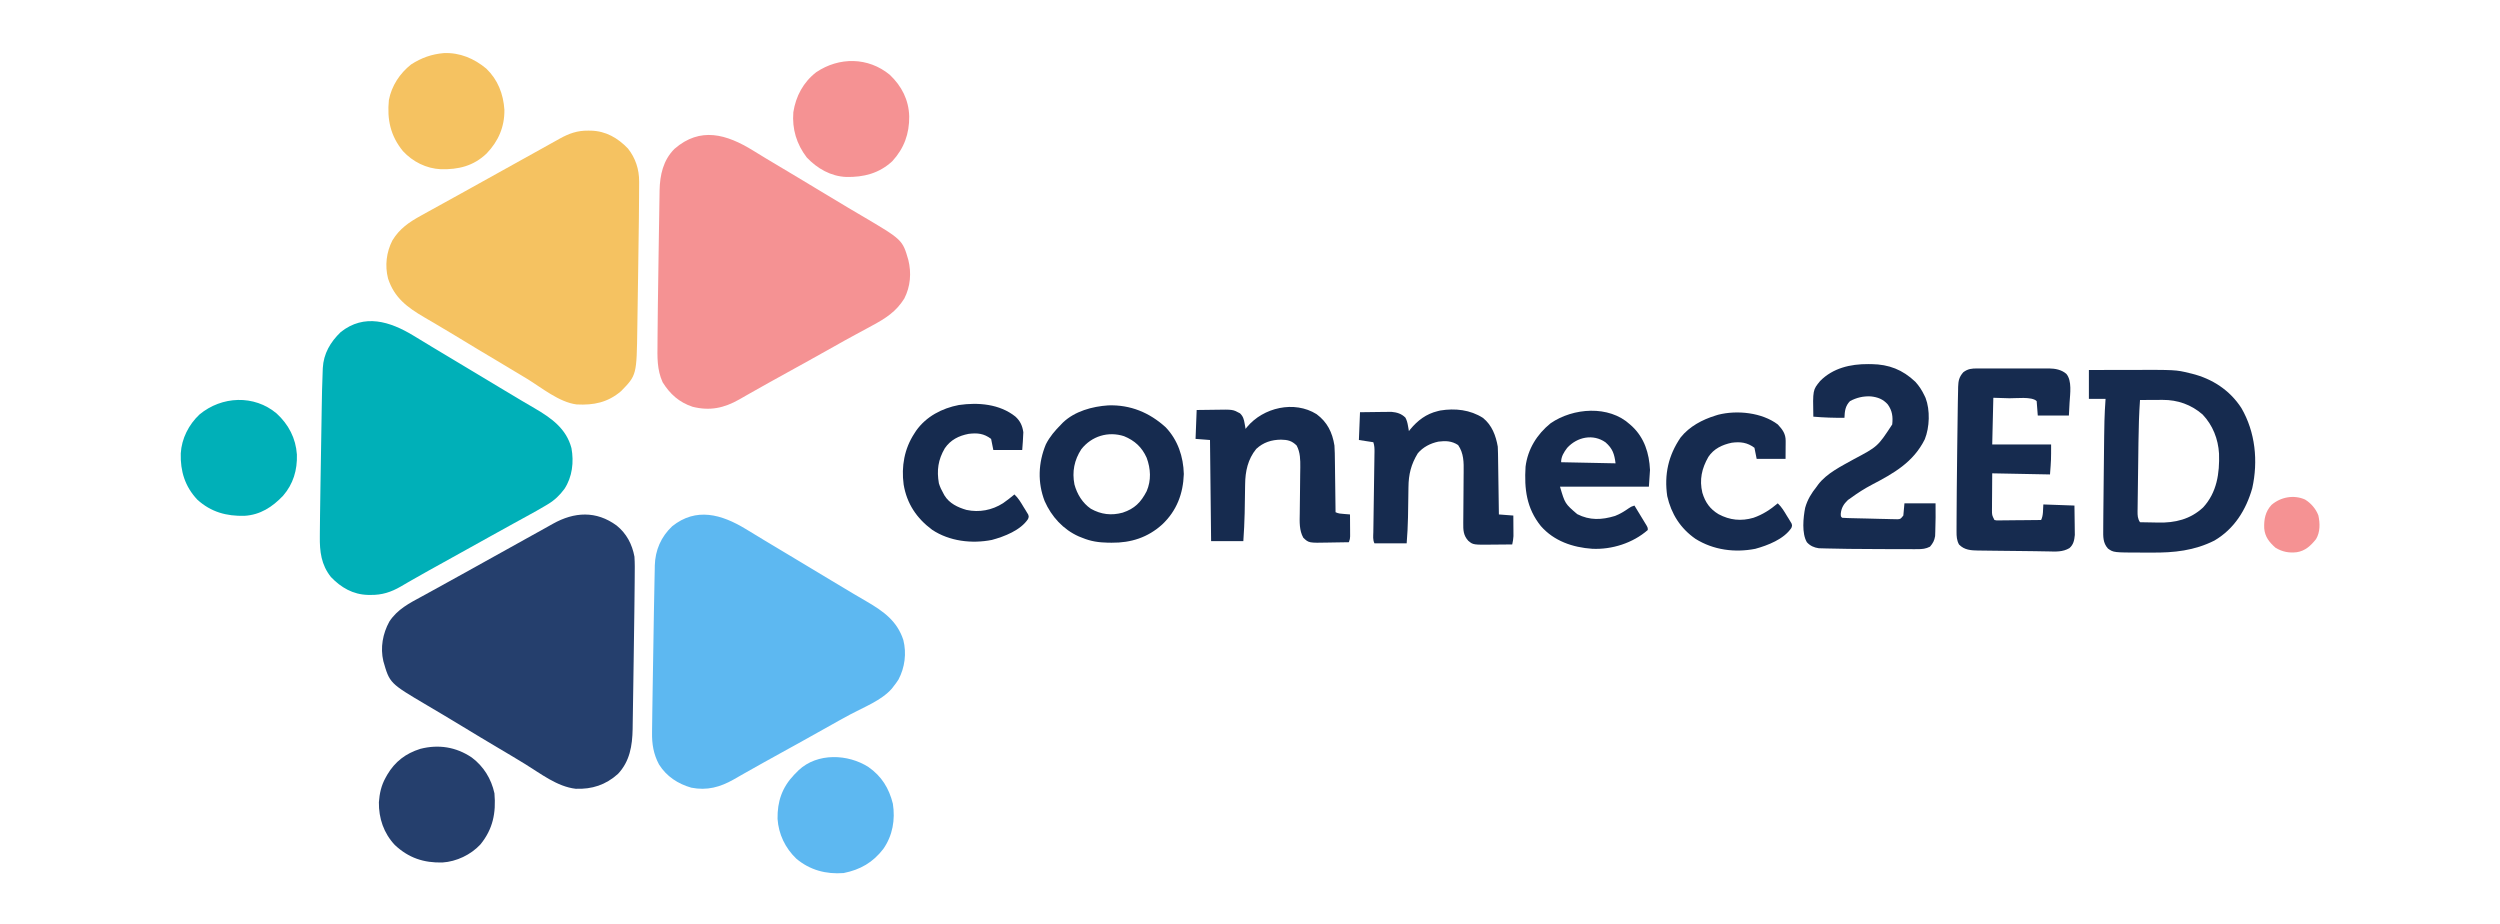 <?xml version="1.0" encoding="UTF-8"?>
<svg version="1.1" xmlns="http://www.w3.org/2000/svg" width="2250" height="832">
<path d="M0 0 C3.065 1.889 6.139 3.765 9.212 5.64 C10.177 6.23 10.177 6.23 11.162 6.831 C18.439 11.268 25.774 15.606 33.111 19.945 C44.288 26.559 55.414 33.251 66.502 40.013 C72.804 43.853 79.127 47.655 85.478 51.414 C86.187 51.834 86.897 52.254 87.628 52.687 C91.058 54.717 94.491 56.743 97.927 58.763 C134.367 80.248 134.367 80.248 139.623 98.465 C142.498 110.129 141.518 122.316 135.986 133.133 C128.582 144.995 119.106 150.982 107.111 157.445 C105.234 158.466 103.358 159.487 101.482 160.508 C98.454 162.151 95.423 163.791 92.389 165.424 C85.519 169.12 78.704 172.901 71.923 176.758 C63.271 181.676 54.58 186.52 45.861 191.32 C44.627 191.999 43.394 192.679 42.16 193.358 C41.548 193.695 40.937 194.031 40.307 194.378 C39.696 194.715 39.084 195.051 38.455 195.398 C37.843 195.735 37.231 196.072 36.601 196.419 C30.18 199.955 23.769 203.511 17.361 207.07 C16.263 207.679 15.165 208.287 14.034 208.914 C8.399 212.043 2.78 215.196 -2.819 218.39 C-3.943 219.029 -5.068 219.668 -6.226 220.325 C-8.349 221.533 -10.468 222.746 -12.583 223.967 C-26.342 231.775 -39.031 234.415 -54.542 230.551 C-66.66 226.549 -74.917 219.085 -81.53 208.461 C-86.672 197.054 -86.271 185.876 -86.131 173.621 C-86.118 171.513 -86.106 169.405 -86.095 167.296 C-86.051 160.346 -85.971 153.395 -85.889 146.445 C-85.862 143.988 -85.835 141.532 -85.808 139.075 C-85.634 123.578 -85.403 108.082 -85.145 92.586 C-85.044 86.538 -84.952 80.49 -84.865 74.442 C-84.779 68.504 -84.683 62.567 -84.583 56.629 C-84.543 54.146 -84.505 51.663 -84.471 49.179 C-84.423 45.738 -84.363 42.297 -84.3 38.856 C-84.288 37.858 -84.277 36.86 -84.265 35.832 C-83.977 21.922 -81.044 8.6 -70.889 -1.555 C-47.603 -21.806 -23.885 -14.73 0 0 Z " fill="#F59293" transform="translate(677.889,135.555)"/>
<path d="M0 0 C8.927 7.237 13.92 16.808 16 28 C16.397 33.925 16.321 39.826 16.242 45.762 C16.229 47.584 16.217 49.406 16.206 51.229 C16.169 56.357 16.109 61.485 16.043 66.613 C15.998 70.126 15.958 73.639 15.919 77.152 C15.747 92.28 15.532 107.406 15.288 122.533 C15.277 123.208 15.267 123.883 15.255 124.578 C15.239 125.592 15.239 125.592 15.222 126.627 C15.133 132.184 15.054 137.741 14.976 143.298 C14.89 149.411 14.794 155.523 14.694 161.636 C14.654 164.196 14.616 166.755 14.582 169.315 C14.533 172.874 14.473 176.433 14.411 179.991 C14.399 181.02 14.388 182.048 14.376 183.107 C14.076 198.145 11.872 212.122 1.188 223.5 C-9.802 233.407 -22.205 237.449 -36.871 236.891 C-53.53 234.992 -68.383 223.256 -82.312 214.699 C-90.158 209.88 -98.074 205.185 -106 200.5 C-117.175 193.888 -128.298 187.197 -139.385 180.436 C-149.895 174.034 -160.479 167.756 -171.08 161.506 C-204.321 141.878 -204.321 141.878 -210 122 C-212.825 109.911 -210.541 97.254 -204.59 86.422 C-197.298 75.314 -186.543 69.863 -175.155 63.708 C-171.805 61.894 -168.469 60.054 -165.137 58.207 C-160.231 55.489 -155.321 52.78 -150.406 50.078 C-143.385 46.217 -136.378 42.331 -129.375 38.438 C-128.269 37.823 -127.164 37.208 -126.025 36.575 C-123.797 35.336 -121.57 34.098 -119.343 32.859 C-112.614 29.117 -105.882 25.378 -99.151 21.64 C-93.374 18.432 -87.6 15.221 -81.828 12.004 C-76.183 8.858 -70.532 5.724 -64.877 2.596 C-62.365 1.203 -59.861 -0.203 -57.359 -1.613 C-38.117 -12.354 -18.476 -13.547 0 0 Z " fill="#253F6D" transform="translate(555,473)"/>
<path d="M0 0 C0.83 0.008 1.66 0.015 2.515 0.023 C15.88 0.38 26.606 6.554 35.77 16.102 C42.596 24.696 45.894 34.887 45.851 45.767 C45.851 46.472 45.85 47.176 45.85 47.902 C45.845 50.276 45.825 52.649 45.805 55.023 C45.797 56.765 45.789 58.507 45.782 60.249 C45.75 66.312 45.69 72.375 45.625 78.438 C45.613 79.581 45.6 80.725 45.588 81.904 C45.409 98.19 45.175 114.475 44.913 130.76 C44.902 131.436 44.892 132.113 44.88 132.81 C44.869 133.488 44.859 134.165 44.847 134.864 C44.759 140.426 44.679 145.988 44.601 151.55 C44.515 157.667 44.419 163.784 44.319 169.901 C44.279 172.462 44.241 175.024 44.207 177.586 C43.627 220.073 43.627 220.073 29.625 234.438 C17.632 244.686 5.018 247.238 -10.375 246.438 C-26.135 244.474 -41.893 231.372 -55.082 223.312 C-64.136 217.78 -73.242 212.34 -82.375 206.938 C-93.549 200.325 -104.674 193.64 -115.755 186.874 C-122.113 182.997 -128.498 179.172 -134.918 175.398 C-136 174.761 -136 174.761 -137.104 174.111 C-140.608 172.048 -144.116 169.99 -147.631 167.943 C-162.788 159.063 -174.53 150.402 -180.125 133.121 C-183.101 121.567 -181.645 109.352 -176.188 98.75 C-169.623 88.066 -161.159 82.373 -150.375 76.438 C-148.217 75.238 -146.06 74.039 -143.902 72.84 C-138.939 70.087 -133.968 67.35 -128.992 64.621 C-121.898 60.73 -114.821 56.808 -107.75 52.875 C-106.645 52.261 -105.54 51.646 -104.401 51.013 C-102.173 49.774 -99.946 48.535 -97.718 47.296 C-90.983 43.551 -84.247 39.81 -77.51 36.069 C-71.822 32.909 -66.135 29.747 -60.449 26.582 C-54.834 23.456 -49.214 20.337 -43.592 17.223 C-40.427 15.466 -37.266 13.7 -34.105 11.934 C-32.154 10.851 -30.202 9.769 -28.25 8.688 C-26.945 7.953 -26.945 7.953 -25.614 7.204 C-17.151 2.54 -9.725 -0.125 0 0 Z " fill="#F5C261" transform="translate(529.375,117.562)"/>
<path d="M0 0 C1.452 0.877 1.452 0.877 2.933 1.771 C7.496 4.531 12.054 7.297 16.606 10.075 C25.696 15.621 34.835 21.078 44 26.5 C55.174 33.113 66.299 39.798 77.38 46.564 C83.738 50.441 90.123 54.265 96.543 58.039 C97.625 58.676 97.625 58.676 98.729 59.326 C102.233 61.39 105.741 63.448 109.256 65.494 C124.187 74.241 136.442 82.92 142 100 C145.007 111.949 143.377 124.725 137.645 135.562 C136.214 137.834 134.686 139.913 133 142 C132.557 142.579 132.113 143.158 131.656 143.754 C122.384 154.383 106.454 160.43 94.278 166.978 C87.409 170.675 80.594 174.456 73.812 178.312 C65.16 183.231 56.469 188.075 47.75 192.875 C46.516 193.554 45.283 194.234 44.049 194.913 C43.438 195.25 42.826 195.586 42.196 195.933 C41.585 196.27 40.974 196.606 40.344 196.953 C39.732 197.29 39.121 197.627 38.49 197.974 C32.069 201.51 25.659 205.066 19.25 208.625 C18.152 209.234 17.054 209.842 15.923 210.469 C10.288 213.598 4.669 216.751 -0.93 219.945 C-2.054 220.584 -3.178 221.222 -4.337 221.88 C-6.46 223.088 -8.579 224.301 -10.694 225.522 C-22.916 232.458 -34.775 235.708 -48.859 232.906 C-61 229.403 -71.045 222.815 -77.875 212.043 C-82.866 202.698 -84.336 193.605 -84.15 183.106 C-84.142 182.166 -84.133 181.226 -84.125 180.257 C-84.094 177.171 -84.048 174.086 -84 171 C-83.973 168.851 -83.947 166.703 -83.921 164.554 C-83.831 157.468 -83.715 150.383 -83.598 143.297 C-83.555 140.678 -83.513 138.059 -83.47 135.44 C-83.382 129.984 -83.292 124.528 -83.2 119.072 C-83.097 112.843 -82.996 106.614 -82.897 100.385 C-82.8 94.298 -82.7 88.211 -82.599 82.124 C-82.557 79.578 -82.516 77.032 -82.476 74.485 C-82.365 67.465 -82.234 60.445 -82.074 53.426 C-82.024 51.1 -81.98 48.774 -81.943 46.447 C-81.886 42.959 -81.804 39.473 -81.717 35.985 C-81.704 34.954 -81.692 33.924 -81.68 32.862 C-81.268 19.076 -76.068 7.133 -66.035 -2.371 C-44.374 -19.708 -21.543 -13.033 0 0 Z " fill="#5DB8F1" transform="translate(671,476)"/>
<path d="M0 0 C1.452 0.877 1.452 0.877 2.933 1.771 C7.496 4.531 12.054 7.297 16.606 10.075 C25.696 15.621 34.835 21.078 44 26.5 C55.174 33.113 66.299 39.798 77.38 46.564 C83.738 50.441 90.123 54.265 96.543 58.039 C97.625 58.676 97.625 58.676 98.729 59.326 C102.233 61.39 105.741 63.448 109.256 65.494 C124.189 74.243 137.669 83.704 142.312 101.312 C144.608 113.826 143.084 127.218 136 138 C131.74 143.758 127.183 148.143 121.035 151.84 C120.471 152.18 119.908 152.519 119.327 152.87 C113.685 156.243 107.942 159.435 102.171 162.583 C99.657 163.954 97.148 165.333 94.638 166.711 C93.338 167.424 92.037 168.138 90.736 168.851 C84.269 172.397 77.821 175.977 71.375 179.562 C70.27 180.177 69.165 180.791 68.027 181.424 C65.799 182.663 63.571 183.902 61.343 185.141 C56.855 187.637 52.367 190.13 47.878 192.623 C45.63 193.872 43.382 195.121 41.133 196.371 C35.46 199.523 29.786 202.674 24.109 205.82 C22.406 206.765 22.406 206.765 20.668 207.729 C18.406 208.984 16.144 210.237 13.881 211.489 C8.408 214.524 2.958 217.589 -2.457 220.727 C-4.001 221.617 -4.001 221.617 -5.577 222.525 C-7.496 223.634 -9.41 224.75 -11.317 225.877 C-20.11 230.948 -28.255 233.57 -38.438 233.438 C-39.263 233.43 -40.088 233.422 -40.939 233.415 C-54.274 233.056 -65.011 226.867 -74.145 217.332 C-82.965 206.246 -84.324 194.401 -84.15 180.739 C-84.142 179.468 -84.133 178.197 -84.125 176.887 C-84.095 172.924 -84.049 168.962 -84 165 C-83.987 163.801 -83.974 162.601 -83.96 161.365 C-83.868 152.971 -83.737 144.577 -83.598 136.184 C-83.566 134.21 -83.534 132.236 -83.503 130.263 C-83.404 124.104 -83.303 117.945 -83.2 111.787 C-83.096 105.507 -82.995 99.227 -82.897 92.947 C-82.801 86.81 -82.701 80.672 -82.599 74.535 C-82.557 71.964 -82.516 69.393 -82.476 66.822 C-82.293 55.098 -82.092 43.375 -81.572 31.66 C-81.541 30.864 -81.509 30.068 -81.477 29.247 C-80.829 16.298 -74.587 5.734 -65.336 -3.145 C-44.108 -20.006 -20.981 -12.693 0 0 Z " fill="#00B0B8" transform="translate(372,302)"/>
<path d="M0 0 C8.051 -0.023 16.102 -0.041 24.153 -0.052 C27.893 -0.057 31.633 -0.064 35.374 -0.075 C78.222 -0.203 78.222 -0.203 90.312 2.75 C91.06 2.927 91.807 3.104 92.577 3.286 C111 7.848 126.876 18.177 137.25 34.25 C149.834 55.84 152.428 82.051 147.039 106.328 C141.516 125.846 130.841 143.023 113.02 153.477 C94.947 162.595 76.574 164.513 56.557 164.336 C53.673 164.312 50.789 164.316 47.904 164.322 C22.217 164.286 22.217 164.286 17.15 160.685 C12.522 155.528 12.859 149.891 12.91 143.348 C12.914 142.409 12.918 141.471 12.922 140.505 C12.94 137.003 12.969 133.502 13 130 C13.006 129.287 13.012 128.574 13.019 127.84 C13.116 116.571 13.239 105.301 13.372 94.032 C13.416 90.301 13.458 86.569 13.497 82.837 C13.918 43.052 13.918 43.052 15 26 C10.05 26 5.1 26 0 26 C0 17.42 0 8.84 0 0 Z M46 27 C45.128 39.664 44.769 52.297 44.613 64.988 C44.588 66.95 44.562 68.911 44.536 70.873 C44.483 74.944 44.434 79.016 44.387 83.088 C44.327 88.305 44.252 93.522 44.175 98.74 C44.118 102.773 44.069 106.805 44.023 110.838 C44 112.764 43.973 114.689 43.943 116.614 C43.902 119.291 43.874 121.968 43.849 124.646 C43.834 125.437 43.819 126.228 43.804 127.043 C43.781 130.851 43.839 133.775 46 137 C50.034 137.101 54.068 137.172 58.103 137.22 C59.47 137.24 60.836 137.267 62.202 137.302 C77.539 137.685 91.272 134.401 102.75 123.75 C115.215 110.317 117.712 92.884 117.132 75.28 C116.367 62.06 111.484 49.677 102.332 40.035 C92.188 31.183 79.852 26.839 66.508 26.902 C65.309 26.906 64.11 26.909 62.875 26.912 C61.638 26.92 60.4 26.929 59.125 26.938 C57.864 26.942 56.604 26.947 55.305 26.951 C52.203 26.963 49.102 26.98 46 27 Z " fill="#162B4F" transform="translate(1880,333)"/>
<path d="M0 0 C1.123 -0.008 1.123 -0.008 2.269 -0.016 C4.736 -0.029 7.202 -0.02 9.669 -0.01 C11.391 -0.012 13.114 -0.015 14.836 -0.019 C18.445 -0.023 22.053 -0.017 25.662 -0.003 C30.272 0.014 34.881 0.004 39.491 -0.014 C43.049 -0.025 46.607 -0.021 50.165 -0.013 C51.863 -0.011 53.562 -0.014 55.261 -0.021 C57.644 -0.028 60.027 -0.017 62.41 0 C63.103 -0.006 63.796 -0.012 64.509 -0.018 C70.103 0.053 75.767 1.1 80.083 4.852 C85.372 11.024 83.462 23.082 83.024 30.576 C82.818 34.474 82.612 38.372 82.399 42.388 C73.159 42.388 63.919 42.388 54.399 42.388 C54.069 38.098 53.739 33.808 53.399 29.388 C49.056 25.045 34.564 26.989 28.899 26.826 C24.114 26.681 19.329 26.537 14.399 26.388 C14.069 40.248 13.739 54.108 13.399 68.388 C30.889 68.388 48.379 68.388 66.399 68.388 C66.399 82.388 66.399 82.388 65.399 95.388 C48.239 95.058 31.079 94.728 13.399 94.388 C13.337 103.948 13.337 103.948 13.274 113.701 C13.256 115.709 13.238 117.718 13.219 119.788 C13.213 121.38 13.208 122.972 13.204 124.564 C13.189 125.804 13.189 125.804 13.173 127.069 C13.163 132.023 13.163 132.023 15.399 136.388 C17.29 136.824 17.29 136.824 19.482 136.729 C20.322 136.729 21.163 136.728 22.029 136.728 C22.938 136.713 23.846 136.697 24.782 136.681 C26.176 136.675 26.176 136.675 27.598 136.668 C30.574 136.651 33.549 136.614 36.524 136.576 C38.538 136.561 40.553 136.547 42.567 136.535 C47.511 136.502 52.455 136.45 57.399 136.388 C59.507 132.172 59.008 127.086 59.399 122.388 C73.259 122.883 73.259 122.883 87.399 123.388 C87.468 127.533 87.528 131.676 87.564 135.821 C87.579 137.228 87.599 138.636 87.625 140.043 C87.662 142.076 87.679 144.109 87.692 146.142 C87.708 147.362 87.724 148.582 87.74 149.84 C87.291 154.518 86.59 158.507 82.865 161.706 C76.846 165.272 70.523 164.848 63.731 164.658 C62.508 164.64 61.285 164.622 60.026 164.604 C57.447 164.566 54.868 164.519 52.289 164.464 C48.52 164.391 44.752 164.352 40.983 164.327 C34.903 164.287 28.825 164.215 22.746 164.126 C20.269 164.092 17.792 164.064 15.315 164.042 C11.659 164.008 8.004 163.956 4.348 163.9 C3.247 163.894 2.146 163.887 1.012 163.881 C-5.654 163.752 -11.581 163.509 -16.476 158.451 C-18.575 154.601 -18.725 151.099 -18.714 146.759 C-18.713 145.6 -18.712 144.442 -18.711 143.248 C-18.704 141.972 -18.698 140.695 -18.691 139.38 C-18.687 138.01 -18.683 136.641 -18.679 135.271 C-18.622 117.931 -18.428 100.591 -18.229 83.252 C-18.184 79.416 -18.143 75.579 -18.104 71.742 C-17.983 60.054 -17.836 48.366 -17.638 36.679 C-17.603 34.513 -17.572 32.348 -17.542 30.182 C-17.488 26.643 -17.408 23.106 -17.316 19.568 C-17.304 18.591 -17.292 17.614 -17.279 16.608 C-17.096 11.095 -16.408 7.671 -12.601 3.388 C-8.503 0.296 -4.978 -0.043 0 0 Z " fill="#162B4F" transform="translate(1779.601,331.612)"/>
<path d="M0 0 C1.017 0.006 2.033 0.011 3.081 0.017 C18.779 0.271 30.972 5.007 42.461 15.895 C45.962 19.697 48.478 23.652 50.688 28.312 C51.027 29.023 51.366 29.733 51.715 30.465 C55.897 41.432 55.35 56.87 51.008 67.648 C40.77 88.305 23.063 98.297 3.34 108.583 C-3.249 112.05 -9.305 115.919 -15.312 120.312 C-16.736 121.302 -16.736 121.302 -18.188 122.312 C-21.931 125.835 -24.141 129.455 -24.625 134.688 C-24.596 137.235 -24.596 137.235 -23.312 138.312 C-21.703 138.451 -20.088 138.522 -18.473 138.565 C-17.442 138.595 -16.411 138.625 -15.348 138.655 C-14.225 138.681 -13.102 138.707 -11.945 138.734 C-10.8 138.762 -9.654 138.79 -8.474 138.819 C-6.044 138.875 -3.615 138.929 -1.185 138.98 C2.54 139.062 6.264 139.166 9.988 139.27 C12.344 139.322 14.699 139.372 17.055 139.422 C18.174 139.456 19.292 139.49 20.445 139.526 C22.001 139.551 22.001 139.551 23.589 139.577 C24.961 139.609 24.961 139.609 26.359 139.642 C29.111 139.491 29.111 139.491 31.688 136.312 C32.017 132.683 32.347 129.053 32.688 125.312 C41.928 125.312 51.167 125.312 60.688 125.312 C60.759 133.879 60.801 142.44 60.438 151 C60.391 152.262 60.345 153.524 60.297 154.824 C59.578 158.939 58.384 161.138 55.688 164.312 C51.872 166.263 48.713 166.561 44.461 166.555 C43.22 166.558 41.98 166.562 40.701 166.565 C39.345 166.558 37.989 166.551 36.633 166.543 C35.212 166.542 33.791 166.541 32.371 166.542 C29.376 166.54 26.382 166.532 23.388 166.518 C19.651 166.502 15.915 166.498 12.178 166.498 C2.681 166.498 -6.816 166.436 -16.312 166.312 C-17.049 166.303 -17.785 166.293 -18.544 166.284 C-22.894 166.224 -27.244 166.144 -31.593 166.036 C-33.579 165.99 -35.564 165.956 -37.55 165.922 C-38.748 165.888 -39.946 165.853 -41.18 165.818 C-42.224 165.793 -43.268 165.768 -44.343 165.742 C-48.716 165.109 -52.143 163.603 -55.125 160.312 C-59.843 152.367 -58.398 138.12 -56.664 129.32 C-54.6 121.963 -51.066 116.236 -46.312 110.312 C-45.886 109.712 -45.459 109.111 -45.02 108.492 C-37.233 98.191 -24.087 91.899 -13.085 85.718 C8.656 74.205 8.656 74.205 21.688 54.312 C22.43 47.456 21.765 41.981 17.688 36.312 C13.459 31.524 8.674 29.756 2.406 29.059 C-4.356 28.727 -10.325 30.13 -16.312 33.312 C-20.644 37.747 -21.048 42.366 -21.312 48.312 C-30.725 48.441 -39.933 48.111 -49.312 47.312 C-49.81 23.261 -49.81 23.261 -43.199 15.227 C-31.668 3.528 -15.904 -0.092 0 0 Z " fill="#162B4F" transform="translate(1681.312,327.688)"/>
<path d="M0 0 C8.095 6.564 11.552 15.891 13.293 25.859 C13.404 27.913 13.468 29.97 13.498 32.027 C13.528 33.858 13.528 33.858 13.559 35.726 C13.575 37.035 13.592 38.343 13.609 39.691 C13.63 41.052 13.651 42.412 13.672 43.773 C13.727 47.342 13.777 50.911 13.825 54.48 C13.876 58.127 13.931 61.773 13.986 65.42 C14.094 72.566 14.195 79.713 14.293 86.859 C18.583 87.189 22.873 87.519 27.293 87.859 C27.32 91.255 27.34 94.651 27.355 98.047 C27.364 99.007 27.372 99.966 27.381 100.955 C27.384 101.886 27.387 102.818 27.391 103.777 C27.396 104.631 27.401 105.485 27.406 106.364 C27.289 108.952 26.864 111.336 26.293 113.859 C22.167 113.909 18.041 113.945 13.915 113.969 C12.515 113.979 11.114 113.993 9.714 114.01 C-8.847 114.235 -8.847 114.235 -13.248 110.579 C-17.755 105.634 -17.838 100.87 -17.773 94.468 C-17.763 93.196 -17.753 91.924 -17.743 90.613 C-17.736 89.938 -17.729 89.264 -17.721 88.568 C-17.699 86.44 -17.685 84.311 -17.673 82.183 C-17.64 76.133 -17.598 70.084 -17.536 64.035 C-17.498 60.327 -17.475 56.619 -17.461 52.91 C-17.453 51.506 -17.44 50.101 -17.42 48.696 C-17.302 39.935 -17.257 31.842 -22.395 24.422 C-27.944 20.672 -33.753 20.465 -40.191 21.324 C-47.327 22.842 -53.998 26.204 -58.707 31.859 C-64.722 41.699 -66.982 50.803 -67.086 62.176 C-67.103 63.15 -67.12 64.124 -67.137 65.128 C-67.19 68.226 -67.231 71.324 -67.27 74.422 C-67.328 78.486 -67.393 82.55 -67.461 86.613 C-67.477 87.587 -67.493 88.561 -67.509 89.564 C-67.655 97.359 -68.098 105.087 -68.707 112.859 C-78.277 112.859 -87.847 112.859 -97.707 112.859 C-99.296 109.682 -98.777 106.27 -98.713 102.785 C-98.696 101.534 -98.696 101.534 -98.679 100.257 C-98.654 98.442 -98.626 96.628 -98.597 94.813 C-98.551 91.943 -98.51 89.073 -98.472 86.203 C-98.375 79.073 -98.268 71.944 -98.16 64.815 C-98.07 58.795 -97.984 52.774 -97.903 46.754 C-97.864 43.922 -97.818 41.091 -97.772 38.26 C-97.748 36.528 -97.724 34.795 -97.701 33.063 C-97.687 32.273 -97.672 31.482 -97.657 30.668 C-97.619 27.448 -97.68 24.939 -98.707 21.859 C-102.997 21.199 -107.287 20.539 -111.707 19.859 C-111.377 11.609 -111.047 3.359 -110.707 -5.141 C-106.277 -5.21 -101.85 -5.269 -97.42 -5.305 C-95.915 -5.32 -94.411 -5.341 -92.907 -5.367 C-90.735 -5.404 -88.563 -5.42 -86.391 -5.434 C-85.087 -5.449 -83.783 -5.465 -82.439 -5.481 C-77.532 -5.033 -73.428 -3.858 -69.844 -0.281 C-68.531 2.191 -67.991 4.353 -67.52 7.109 C-67.361 8.001 -67.202 8.893 -67.039 9.812 C-66.929 10.488 -66.82 11.163 -66.707 11.859 C-66.318 11.363 -65.928 10.867 -65.527 10.355 C-58.802 2.189 -51.087 -3.637 -40.707 -6.141 C-39.963 -6.324 -39.219 -6.507 -38.453 -6.695 C-25.098 -8.861 -11.507 -7.391 0 0 Z " fill="#162B4F" transform="translate(1334.707,376.141)"/>
<path d="M0 0 C9.676 7.212 14.18 16.414 16.062 28.25 C16.383 32.917 16.434 37.577 16.477 42.254 C16.496 43.573 16.515 44.892 16.535 46.251 C16.586 49.728 16.626 53.205 16.663 56.682 C16.704 60.242 16.755 63.801 16.805 67.361 C16.901 74.324 16.986 81.287 17.062 88.25 C19.631 89.534 21.828 89.58 24.688 89.812 C25.637 89.89 26.586 89.967 27.564 90.047 C28.801 90.147 28.801 90.147 30.062 90.25 C30.092 93.854 30.109 97.458 30.125 101.062 C30.133 102.087 30.142 103.111 30.15 104.166 C30.154 105.149 30.157 106.132 30.16 107.145 C30.165 108.051 30.171 108.956 30.176 109.89 C30.062 112.25 30.062 112.25 29.062 115.25 C24.509 115.35 19.957 115.422 15.403 115.47 C13.857 115.49 12.311 115.517 10.765 115.552 C-6.983 115.941 -6.983 115.941 -11.938 111.25 C-15.696 104.567 -15.301 96.966 -15.163 89.536 C-15.124 87.424 -15.105 85.312 -15.091 83.2 C-15.051 77.958 -14.978 72.717 -14.906 67.475 C-14.847 63.032 -14.8 58.589 -14.77 54.145 C-14.75 52.079 -14.713 50.015 -14.675 47.949 C-14.621 41.022 -14.634 34.508 -17.938 28.25 C-22.297 23.89 -25.973 23.074 -32 22.938 C-40.573 23.023 -47.982 25.367 -54.34 31.289 C-61.871 40.533 -64.204 51.477 -64.316 63.059 C-64.333 63.984 -64.35 64.909 -64.368 65.862 C-64.421 68.803 -64.461 71.745 -64.5 74.688 C-64.559 78.54 -64.623 82.393 -64.691 86.246 C-64.707 87.178 -64.723 88.11 -64.74 89.07 C-64.902 97.484 -65.378 105.853 -65.938 114.25 C-75.507 114.25 -85.078 114.25 -94.938 114.25 C-95.267 84.22 -95.597 54.19 -95.938 23.25 C-100.228 22.92 -104.517 22.59 -108.938 22.25 C-108.608 13.67 -108.278 5.09 -107.938 -3.75 C-103.668 -3.819 -99.401 -3.879 -95.132 -3.915 C-93.683 -3.93 -92.234 -3.95 -90.786 -3.976 C-75.351 -4.248 -75.351 -4.248 -68.938 -0.75 C-66.07 2.019 -65.413 4.625 -64.75 8.5 C-64.591 9.392 -64.433 10.284 -64.27 11.203 C-64.16 11.879 -64.05 12.554 -63.938 13.25 C-63.476 12.67 -63.015 12.09 -62.539 11.492 C-47.97 -5.956 -20.107 -12.575 0 0 Z " fill="#162B4F" transform="translate(1184.938,372.75)"/>
<path d="M0 0 C19.973 -0.684 37.136 6.425 51.812 19.785 C62.712 31.289 67.658 46.157 68.062 61.785 C67.467 79.51 61.661 94.874 48.625 107.16 C35.738 118.877 20.475 123.766 3.25 123.598 C1.611 123.586 1.611 123.586 -0.061 123.575 C-8.454 123.404 -15.568 122.416 -23.375 119.16 C-24.392 118.759 -25.409 118.358 -26.457 117.945 C-40.492 111.729 -51.031 100.092 -57.188 86.16 C-63.675 69.343 -62.971 51.648 -56.09 35.062 C-52.597 28.145 -47.82 22.624 -42.375 17.16 C-41.834 16.596 -41.292 16.031 -40.734 15.449 C-30.043 5.244 -14.363 0.969 0 0 Z M-24.16 39.414 C-30.54 49.18 -32.624 59.728 -30.375 71.16 C-28.001 79.899 -23.178 87.85 -15.625 93.035 C-6.374 98.226 2.931 99.315 13.062 96.535 C23.82 92.995 29.478 87.179 34.625 77.227 C38.855 67.444 38.258 56.996 34.625 47.16 C30.354 37.622 23.896 31.672 14.25 27.723 C0.007 23.14 -14.818 27.618 -24.16 39.414 Z " fill="#162B4F" transform="translate(997.375,364.84)"/>
<path d="M0 0 C0.614 0.547 1.227 1.093 1.859 1.656 C12.967 12.099 17.314 25.988 18 41 C17.67 45.95 17.34 50.9 17 56 C-9.4 56 -35.8 56 -63 56 C-58.53 71.247 -58.53 71.247 -47.52 80.711 C-36.194 86.505 -25.372 85.959 -13.484 82.352 C-8.971 80.601 -5.162 78.257 -1.207 75.488 C1 74 1 74 4 73 C6.007 76.287 8.004 79.581 10 82.875 C10.572 83.812 11.145 84.749 11.734 85.715 C12.276 86.611 12.817 87.507 13.375 88.43 C13.878 89.257 14.38 90.085 14.898 90.937 C16 93 16 93 16 95 C2.542 106.787 -16.307 112.746 -34.054 111.902 C-51.578 110.667 -68.344 104.984 -80.215 91.48 C-93.154 75.398 -95.228 58.123 -94 38 C-92.032 22.208 -83.709 8.844 -71.438 -1.07 C-51.135 -15.029 -19.032 -17.489 0 0 Z M-56.527 21.062 C-59.537 25.022 -62 28.958 -62 34 C-37.745 34.495 -37.745 34.495 -13 35 C-14.058 26.533 -15.647 21.723 -22 16.125 C-33.16 8.22 -47.565 11.232 -56.527 21.062 Z " fill="#162B4F" transform="translate(1467,382)"/>
<path d="M0 0 C10.761 9.907 17.228 22.29 18.23 36.941 C18.661 50.909 14.967 63.424 5.77 74.047 C-3.836 84.143 -14.712 91.243 -28.949 92.098 C-45.192 92.496 -59.009 88.738 -71.324 77.613 C-82.515 65.763 -86.738 51.927 -86.293 35.926 C-85.539 22.576 -79.062 9.913 -69.395 0.859 C-49.397 -15.708 -20.237 -17.065 0 0 Z " fill="#00B0B8" transform="translate(248.98,372.141)"/>
<path d="M0 0 C10.73 10.216 17.075 22.587 17.464 37.496 C17.608 53.097 12.855 66.188 2.211 77.793 C-9.687 88.756 -23.468 92.212 -39.176 91.945 C-53.058 91.375 -65.229 84.388 -74.688 74.453 C-83.93 62.445 -88.037 48.752 -86.828 33.672 C-84.598 19.242 -77.814 6.608 -66.191 -2.363 C-45.602 -16.197 -19.496 -16.049 0 0 Z " fill="#F59293" transform="translate(800.828,67.328)"/>
<path d="M0 0 C11.744 8.227 18.446 19.053 21.891 32.969 C24.149 47.277 21.693 61.631 13.309 73.617 C3.977 85.814 -7.459 92.371 -22.441 95.367 C-38.19 96.579 -52.787 92.73 -65.004 82.43 C-74.981 72.869 -80.962 60.411 -81.895 46.609 C-82.131 30.894 -77.81 18.294 -66.941 6.871 C-66.199 6.127 -65.456 5.384 -64.691 4.617 C-63.825 3.734 -63.825 3.734 -62.941 2.832 C-46.043 -13.051 -18.459 -11.873 0 0 Z " fill="#5DB8F1" transform="translate(781.691,690.383)"/>
<path d="M0 0 C10.66 7.963 17.578 19.204 20.406 32.25 C21.898 49.815 19.117 64.363 7.75 78.277 C-0.838 87.533 -13.778 93.69 -26.344 94.488 C-43.17 94.926 -56.846 90.4 -69.234 78.762 C-79.266 68.082 -83.749 54.781 -83.594 40.25 C-82.998 32.283 -81.487 25.245 -77.594 18.25 C-77.099 17.354 -76.604 16.458 -76.094 15.535 C-69.044 3.639 -59.524 -3.606 -46.324 -7.785 C-29.866 -11.983 -14.144 -9.543 0 0 Z " fill="#253F6D" transform="translate(424.594,681.75)"/>
<path d="M0 0 C14.412 -0.624 27.333 4.878 38.238 13.969 C48.666 24.011 53.559 36.798 54.523 51 C54.712 66.475 49.1 79.274 38.535 90.328 C26.682 101.666 13.186 104.86 -2.668 104.516 C-15.78 103.89 -27.9 97.821 -36.816 88.199 C-48.081 74.356 -51.184 59.69 -49.438 42.207 C-46.964 29.407 -39.609 18.245 -29.438 10.207 C-20.165 4.249 -10.971 0.932 0 0 Z " fill="#F5C261" transform="translate(399.438,47.793)"/>
<path d="M0 0 C4.367 3.949 6.367 8.339 7.188 14.125 C7.103 16.92 6.966 19.654 6.75 22.438 C6.472 26.243 6.472 26.243 6.188 30.125 C-2.393 30.125 -10.973 30.125 -19.812 30.125 C-20.473 26.825 -21.133 23.525 -21.812 20.125 C-28.356 15.217 -34.087 14.635 -42.008 15.59 C-50.939 17.294 -58.327 21.013 -63.504 28.605 C-69.521 38.886 -70.845 48.388 -68.812 60.125 C-67.821 63.369 -66.506 66.192 -64.812 69.125 C-64.475 69.75 -64.137 70.375 -63.789 71.02 C-59.354 78.238 -51.854 81.769 -43.938 84.062 C-32.528 86.496 -20.948 84.339 -11.072 78.009 C-7.523 75.539 -4.145 72.881 -0.812 70.125 C2.748 73.467 5.003 77.403 7.5 81.562 C7.98 82.326 8.46 83.09 8.955 83.877 C9.399 84.618 9.843 85.358 10.301 86.121 C10.711 86.793 11.121 87.465 11.544 88.158 C12.188 90.125 12.188 90.125 11.421 92.257 C4.751 102.356 -9.855 108.017 -21.125 111.062 C-39.224 114.642 -59.354 112.261 -74.875 101.938 C-88.85 91.571 -97.658 78.397 -100.531 61.205 C-102.726 44.974 -99.895 28.913 -90.812 15.125 C-90.311 14.348 -89.81 13.57 -89.293 12.77 C-80.227 -0.046 -65.963 -7.477 -50.812 -10.367 C-33.366 -12.876 -14.227 -11.311 0 0 Z " fill="#162B4F" transform="translate(913.812,374.875)"/>
<path d="M0 0 C4.28 4.551 7.136 8.477 7.098 14.789 C7.095 15.637 7.093 16.485 7.09 17.358 C7.081 18.436 7.072 19.514 7.062 20.625 C7.042 24.049 7.021 27.473 7 31 C-1.58 31 -10.16 31 -19 31 C-19.66 27.7 -20.32 24.4 -21 21 C-27.364 16.227 -33.628 15.408 -41.453 16.465 C-49.985 18.257 -57.548 21.804 -62.469 29.211 C-68.419 39.624 -70.682 49.693 -67.875 61.5 C-65.266 70.137 -61.045 76.119 -53.277 80.785 C-43.143 86.191 -32.984 87.222 -21.879 84.008 C-13.481 81.068 -6.795 76.696 0 71 C3.561 74.342 5.815 78.278 8.312 82.438 C8.793 83.201 9.273 83.965 9.768 84.752 C10.212 85.493 10.656 86.233 11.113 86.996 C11.524 87.668 11.934 88.34 12.357 89.033 C13 91 13 91 12.234 93.132 C5.575 103.213 -9.004 108.872 -20.25 111.938 C-38.687 115.557 -57.94 113.015 -74 103 C-87.543 93.617 -95.866 80.555 -99.492 64.488 C-102.301 45.195 -98.528 27.944 -87.449 11.73 C-79.558 1.802 -67.908 -4.343 -56 -8 C-55.218 -8.245 -54.435 -8.49 -53.629 -8.742 C-36.588 -13.054 -14.258 -10.743 0 0 Z " fill="#162B4F" transform="translate(1600,382)"/>
<path d="M0 0 C5.343 3.249 9.811 8.413 12.027 14.293 C13.577 21.324 13.742 29.274 9.961 35.59 C5.301 41.483 0.137 46.347 -7.5 47.438 C-14.462 48.247 -20.46 47.073 -26.5 43.438 C-32.173 38.446 -36.08 33.578 -36.707 25.906 C-37.005 17.885 -35.749 10.906 -30.117 4.824 C-21.863 -2.254 -10.144 -4.469 0 0 Z " fill="#F59293" transform="translate(2074.5,449.562)"/>
</svg>
